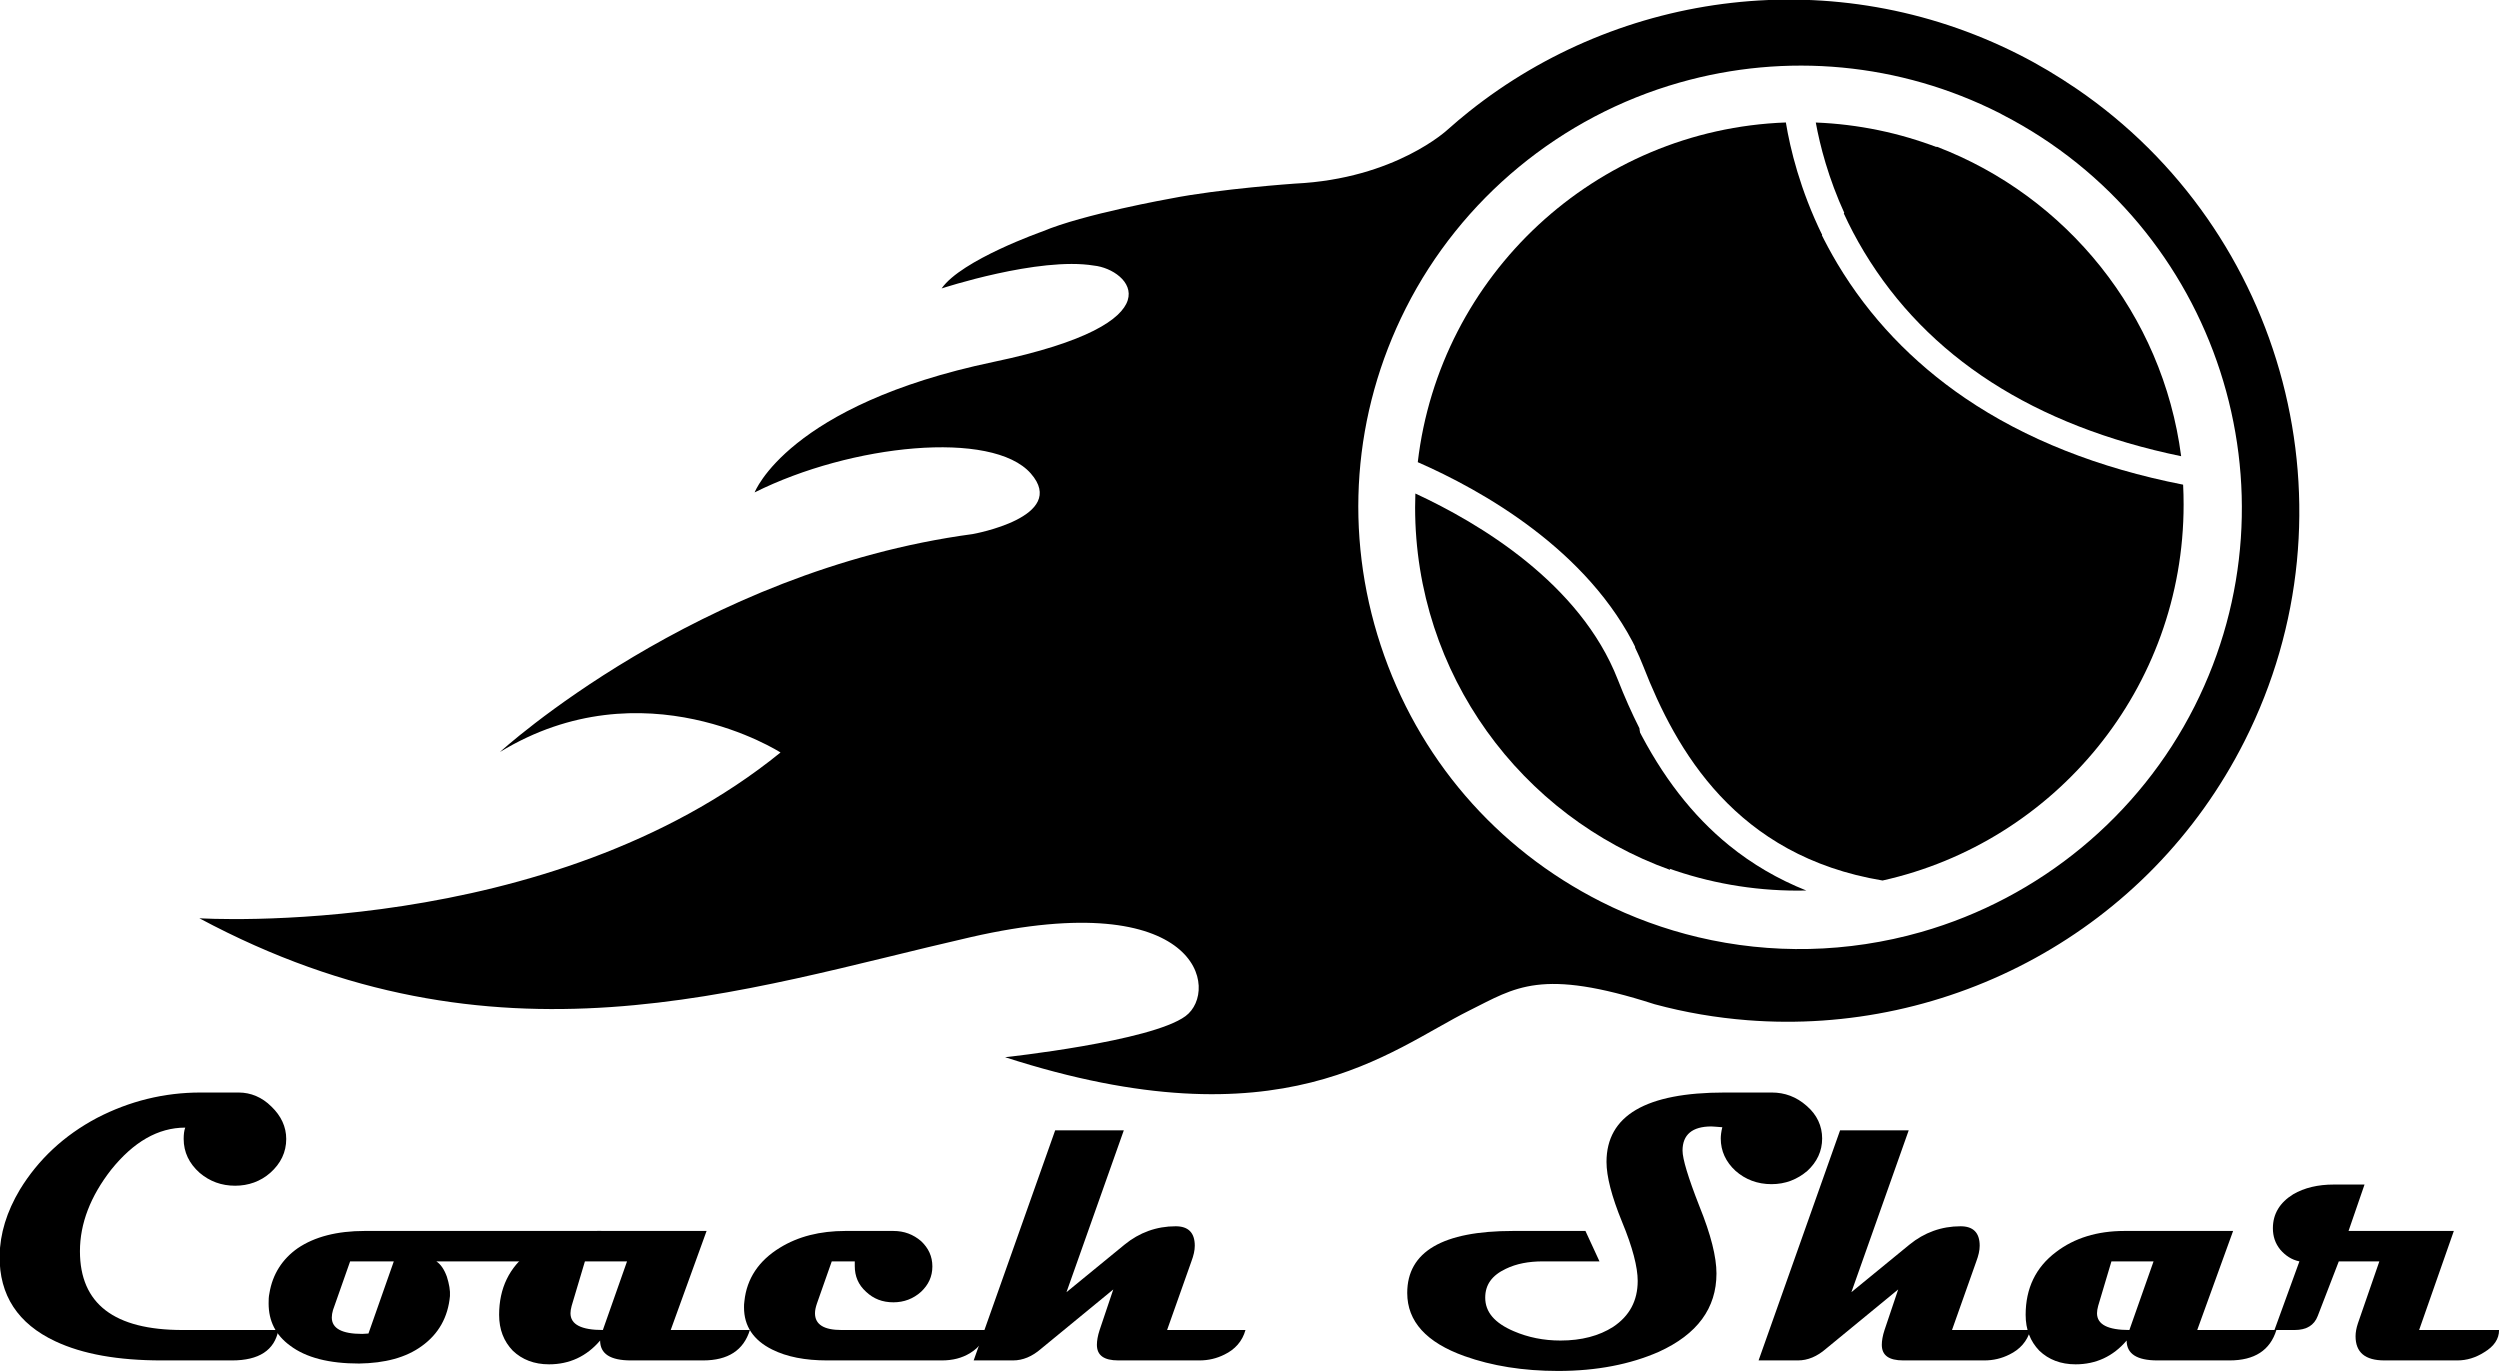 <?xml version="1.0" encoding="UTF-8"?>
<!DOCTYPE svg  PUBLIC '-//W3C//DTD SVG 1.1//EN'  'http://www.w3.org/Graphics/SVG/1.1/DTD/svg11.dtd'>
<svg fill="current" clip-rule="evenodd" fill-rule="evenodd" stroke-linejoin="round" stroke-miterlimit="2" version="1.1" viewBox="0 0 8298 4554" xml:space="preserve" xmlns="http://www.w3.org/2000/svg">
    <g transform="translate(-17.841 -5.913)">
        <g transform="matrix(4.167 0 0 4.167 0 -1530)">
            <g transform="matrix(2.987 0 0 2.987 -1987.4 -1818.6)">
                <path d="m1152.7 794.89c-5.9-12.092-8.52-22.941-9.68-29.996-50.9 1.874-92.34 40.789-98.16 90.591 16.88 7.392 45.53 23.327 58.49 50.277 1.43-43.515 20.08-82.669 49.35-110.87z"  fill-rule="nonzero"/>
            </g>
            <g transform="matrix(2.987 0 0 2.987 -1987.4 -1818.6)">
                <path d="m1151 764.91c1.1 6.05 3.32 14.778 7.76 24.462 7.66-6.675 15.97-12.634 24.8-17.783-10.18-3.892-21.12-6.23-32.56-6.679z"  fill-rule="nonzero"/>
            </g>
            <g transform="matrix(2.987 0 0 2.987 -1987.4 -1818.6)">
                <path d="m1098.2 913.47c-10.02-25.717-36.97-41.747-53.98-49.627-0.04 1.225-0.07 2.452-0.07 3.687 0 44.553 28.37 82.467 68.03 96.692-4.18-12.009-6.98-24.662-8.21-37.773-2.05-4.059-3.97-8.374-5.77-12.979z"  fill-rule="nonzero"/>
            </g>
            <g transform="matrix(2.987 0 0 2.987 -1988.9 -1820.8)">
                <path d="m1169.3 967.78c45.95-10.229 80.29-51.225 80.29-100.25 0-1.781-0.04-3.552-0.13-5.312-22.55-4.416-42.08-12.156-58.12-23.066-14.13-9.609-25.59-21.664-34.06-35.829-1.7-2.854-3.21-5.672-4.56-8.427-29.27 28.203-47.92 67.357-49.35 110.87 0.76 1.587 1.48 3.206 2.13 4.87 8.75 22.457 24.64 50.618 63.8 57.141z"  fill-rule="nonzero"/>
            </g>
            <g transform="matrix(2.987 0 0 2.987 -1988.2 -1819.3)">
                <path d="m1248.7 854.13c-4.94-37.912-30.56-69.306-65.17-82.54-8.83 5.149-17.14 11.108-24.8 17.783 1.53 3.338 3.32 6.787 5.43 10.282 16.92 28.066 45.34 46.365 84.54 54.475z"  fill-rule="nonzero"/>
            </g>
            <g transform="matrix(2.987 0 0 2.987 -1989.6 -1820.1)">
                <path d="m1149.2 970.21c-7.53-3.014-14.41-7.017-20.59-12.039-9.76-7.93-17.86-18.387-24.58-31.723 1.23 13.111 4.03 25.764 8.21 37.773 10.83 3.887 22.5 6.018 34.68 6.018 0.76 0 1.52-0.012 2.28-0.029z"  fill-rule="nonzero"/>
            </g>
            <g transform="matrix(2.987 0 0 2.987 -1987.4 -1818.6)">
                <path d="m1252 920.62c-14.75 29.223-41.33 51.152-72.91 60.16-19.6 5.592-40.03 5.993-59.47 1.378-8.89-2.111-17.57-5.268-25.88-9.461-28.04-14.158-48.91-38.436-58.76-68.361-9.85-29.924-7.47-61.85 6.69-89.897 14.75-29.224 41.32-51.152 72.91-60.16 28.57-8.149 58.88-5.279 85.35 8.082 0.3 0.154 0.59 0.326 0.89 0.482 57.32 29.555 80.3 100.09 51.18 157.78zm-31.54-164.77c-4.87-3.319-9.98-6.389-15.38-9.116-49.03-24.751-106.08-16.963-146.47 15.194l0.02-0.03s-0.01 0.017-0.03 0.034c-1.94 1.545-3.84 3.152-5.7 4.809 0 0-13.94 13.163-40.72 14.452-0.01 1e-3 -0.02 0-0.03 1e-3 0 0-20.046 1.383-33.181 3.985h-3e-3s-23.332 4.163-34.174 8.77l3e-3 -2e-3s-21.597 7.577-26.91 15.207c0 0 25.929-8.515 40.606-6.098 9.504 0.978 23.451 15.17-26.71 25.68-54.891 11.502-63.758 34.807-63.758 34.807 25.818-12.904 63.384-16.694 73.624-5.073 10.24 11.623-15.467 16.185-15.467 16.185-73.368 9.847-126.08 58.123-126.08 58.123 38.339-23.401 74.827 0.124 74.827 0.124-61.86 50.193-154.98 44.206-154.98 44.206 79.291 42.485 144.62 18.999 205.73 5.031 61.112-13.969 66.406 14.3 57.255 21.064-9.151 6.77-48.121 10.96-48.121 10.96 73.991 23.9 102.36-1.79 123.86-12.48 12.3-6.11 18.95-11.426 49.34-1.65 8.19 2.22 16.47 3.61 24.75 4.26 53.55 4.22 106.92-23.593 132.58-74.428 31.15-61.702 10.77-136.1-44.88-174.02z"  fill-rule="nonzero"/>
            </g>
        </g>
        <g transform="matrix(2.987 0 0 2.987 -7417 -11005)">
            <g transform="matrix(433.33 0 0 433.33 2470 5198)">
                <path d="m0.778-0.568c0 0.034-0.014 0.063-0.041 0.087-0.025 0.022-0.056 0.033-0.09 0.033-0.035 0-0.065-0.011-0.091-0.033-0.027-0.024-0.041-0.053-0.041-0.087 0-0.011 1e-3 -0.021 4e-3 -0.029-0.07 0-0.133 0.037-0.19 0.108-0.053 0.068-0.08 0.138-0.08 0.209 0 0.135 0.088 0.202 0.263 0.202h0.246c-0.01 0.052-0.05 0.078-0.119 0.078h-0.18c-0.112-0-0.203-0.016-0.273-0.049-0.096-0.045-0.144-0.118-0.143-0.219 1e-3 -0.057 0.018-0.113 0.052-0.17 0.047-0.077 0.113-0.139 0.198-0.184 0.083-0.043 0.172-0.065 0.265-0.065h0.098c0.031 0 0.06 0.012 0.084 0.036 0.025 0.024 0.038 0.052 0.038 0.083z"  fill-rule="nonzero"/>
            </g>
            <g transform="matrix(433.33 0 0 433.33 2797.1 5198)">
                <path d="m0.831-0.332c-0.013 0.052-0.052 0.078-0.117 0.078h-0.306c0.011 7e-3 0.02 0.02 0.027 0.039 6e-3 0.019 9e-3 0.036 8e-3 0.05-5e-3 0.054-0.029 0.097-0.072 0.128-0.041 0.03-0.095 0.044-0.161 0.045-0.077 0-0.136-0.015-0.177-0.046-0.037-0.027-0.055-0.063-0.055-0.108 0-8e-3 0-0.017 2e-3 -0.026 8e-3 -0.049 0.033-0.088 0.073-0.116 0.043-0.029 0.1-0.044 0.172-0.044h0.606zm-0.532 0.078h-0.112l-0.044 0.125c-2e-3 7e-3 -3e-3 0.013-3e-3 0.019 0 0.028 0.026 0.042 0.078 0.042 6e-3 0 0.011-1e-3 0.016-1e-3l0.065-0.185z"  fill-rule="nonzero"/>
            </g>
            <g transform="matrix(433.33 0 0 433.33 3048.9 5198)">
                <path d="m0.631-0.078c-0.016 0.052-0.056 0.078-0.12 0.078h-0.185c-0.053-0-0.079-0.017-0.079-0.051-0.035 0.041-0.079 0.061-0.131 0.061-0.038 0-0.069-0.012-0.093-0.035-0.023-0.024-0.035-0.054-0.035-0.092 0-0.068 0.026-0.122 0.078-0.161 0.047-0.036 0.106-0.054 0.175-0.054h0.279l-0.092 0.254h0.203zm-0.315-0.176h-0.108l-0.034 0.114c-2e-3 7e-3 -3e-3 0.014-3e-3 0.019 0 0.029 0.028 0.043 0.083 0.043l0.062-0.176z"  fill-rule="nonzero"/>
            </g>
            <g transform="matrix(433.33 0 0 433.33 3321.9 5198)">
                <path d="m0.611-0.078c-7e-3 0.025-0.022 0.045-0.045 0.059-0.021 0.013-0.045 0.019-0.073 0.019h-0.294c-0.056-0-0.103-9e-3 -0.141-0.028-0.048-0.024-0.072-0.06-0.072-0.108 0-5e-3 0-0.01 1e-3 -0.016 6e-3 -0.058 0.037-0.104 0.091-0.137 0.047-0.029 0.103-0.043 0.168-0.043h0.123c0.028 0 0.051 9e-3 0.071 0.026 0.019 0.018 0.029 0.039 0.029 0.065s-0.01 0.047-0.029 0.065c-0.02 0.018-0.044 0.027-0.071 0.027-0.028 0-0.051-9e-3 -0.07-0.027-0.02-0.018-0.029-0.04-0.029-0.066v-0.012h-0.059l-0.038 0.108c-3e-3 9e-3 -5e-3 0.017-5e-3 0.025 0 0.029 0.023 0.043 0.068 0.043h0.375z"  fill-rule="nonzero"/>
            </g>
            <g transform="matrix(433.33 0 0 433.33 3583.6 5198)">
                <path d="m0.668-0.078c-8e-3 0.029-0.027 0.05-0.054 0.063-0.02 0.01-0.041 0.015-0.064 0.015h-0.208c-0.037-0-0.055-0.013-0.055-0.04 0-0.01 2e-3 -0.023 7e-3 -0.038l0.035-0.104-0.185 0.152c-0.023 0.02-0.047 0.03-0.072 0.03h-0.101l0.209-0.59h0.176l-0.147 0.415 0.149-0.122c0.038-0.031 0.082-0.047 0.131-0.047 0.032 0 0.049 0.016 0.049 0.05 0 0.012-3e-3 0.025-9e-3 0.041l-0.062 0.175h0.201z"  fill-rule="nonzero"/>
            </g>
            <g transform="matrix(433.33 0 0 433.33 4038.5 5198)">
                <path d="m1.097-0.569c0 0.032-0.013 0.06-0.038 0.083-0.026 0.022-0.056 0.034-0.092 0.034s-0.067-0.012-0.092-0.034c-0.025-0.023-0.038-0.051-0.038-0.083 0-7e-3 1e-3 -0.017 4e-3 -0.029-0.015-1e-3 -0.024-2e-3 -0.028-2e-3 -0.049 0-0.074 0.021-0.074 0.062 0 0.021 0.014 0.068 0.043 0.142 0.03 0.074 0.044 0.131 0.044 0.173 0 0.089-0.049 0.156-0.148 0.201-0.073 0.032-0.159 0.049-0.258 0.049-0.09 0-0.17-0.013-0.24-0.038-0.098-0.035-0.147-0.089-0.147-0.162 0-0.106 0.091-0.159 0.271-0.159h0.186l0.036 0.078h-0.145c-0.037 0-0.068 6e-3 -0.095 0.019-0.036 0.017-0.053 0.041-0.053 0.074 0 0.037 0.024 0.065 0.073 0.086 0.037 0.016 0.077 0.024 0.12 0.024 0.054 0 0.099-0.012 0.135-0.035 0.042-0.028 0.063-0.067 0.063-0.118 0-0.035-0.013-0.086-0.04-0.151-0.027-0.066-0.04-0.117-0.04-0.154 0-0.119 0.101-0.178 0.303-0.178h0.121c0.033 0 0.063 0.011 0.089 0.034 0.027 0.023 0.04 0.052 0.04 0.084z"  fill-rule="nonzero"/>
            </g>
            <g transform="matrix(433.33 0 0 433.33 4455.8 5198)">
                <path d="m0.668-0.078c-8e-3 0.029-0.027 0.05-0.054 0.063-0.02 0.01-0.041 0.015-0.064 0.015h-0.208c-0.037-0-0.055-0.013-0.055-0.04 0-0.01 2e-3 -0.023 7e-3 -0.038l0.035-0.104-0.185 0.152c-0.023 0.02-0.047 0.03-0.072 0.03h-0.101l0.209-0.59h0.176l-0.147 0.415 0.149-0.122c0.038-0.031 0.082-0.047 0.131-0.047 0.032 0 0.049 0.016 0.049 0.05 0 0.012-3e-3 0.025-9e-3 0.041l-0.062 0.175h0.201z"  fill-rule="nonzero"/>
            </g>
            <g transform="matrix(433.33 0 0 433.33 4745.2 5198)">
                <path d="m0.631-0.078c-0.016 0.052-0.056 0.078-0.12 0.078h-0.185c-0.053-0-0.079-0.017-0.079-0.051-0.035 0.041-0.079 0.061-0.131 0.061-0.038 0-0.069-0.012-0.093-0.035-0.023-0.024-0.035-0.054-0.035-0.092 0-0.068 0.026-0.122 0.078-0.161 0.047-0.036 0.106-0.054 0.175-0.054h0.279l-0.092 0.254h0.203zm-0.315-0.176h-0.108l-0.034 0.114c-2e-3 7e-3 -3e-3 0.014-3e-3 0.019 0 0.029 0.028 0.043 0.083 0.043l0.062-0.176z"  fill-rule="nonzero"/>
            </g>
            <g transform="matrix(433.33 0 0 433.33 5018.2 5198)">
                <path d="m0.572-0.078c0 0.023-0.013 0.042-0.038 0.057-0.022 0.014-0.045 0.021-0.069 0.021h-0.187c-0.05-0-0.074-0.021-0.074-0.062 0-0.01 2e-3 -0.021 6e-3 -0.033l0.055-0.159h-0.104l-0.054 0.14c-9e-3 0.024-0.029 0.036-0.059 0.036h-0.052l0.064-0.176c-0.02-4e-3 -0.036-0.015-0.049-0.03-0.013-0.016-0.019-0.034-0.019-0.055 0-0.037 0.018-0.066 0.052-0.087 0.029-0.017 0.064-0.025 0.104-0.025h0.079l-0.041 0.119h0.27l-0.089 0.254h0.205z"  fill-rule="nonzero"/>
            </g>
        </g>
    </g>
</svg>



<!-- <?xml version="1.0" encoding="UTF-8" standalone="no"?>
<!DOCTYPE svg PUBLIC "-//W3C//DTD SVG 1.1//EN" "http://www.w3.org/Graphics/SVG/1.1/DTD/svg11.dtd">
<svg width="100%" height="100%" viewBox="0 0 8298 4554" version="1.1" xmlns="http://www.w3.org/2000/svg" xmlns:xlink="http://www.w3.org/1999/xlink" xml:space="preserve" xmlns:serif="http://www.serif.com/" style="fill-rule:evenodd;clip-rule:evenodd;stroke-linejoin:round;stroke-miterlimit:2;">
    <g transform="matrix(1,0,0,1,-17.8412,-5.91263)">
        <g id="Logo" transform="matrix(4.16667,0,0,4.16667,0,-1530)">
            <g transform="matrix(2.98753,0,0,2.98753,-1987.45,-1818.63)">
                <path d="M1152.7,794.893C1146.8,782.801 1144.18,771.952 1143.02,764.897C1092.12,766.771 1050.68,805.686 1044.86,855.488C1061.74,862.88 1090.39,878.815 1103.35,905.765C1104.78,862.25 1123.43,823.096 1152.7,794.893Z" style="fill:white;fill-rule:nonzero;"/>
            </g>
            <g transform="matrix(2.98753,0,0,2.98753,-1987.45,-1818.63)">
                <path d="M1150.97,764.907C1152.07,770.957 1154.29,779.685 1158.73,789.369C1166.39,782.694 1174.7,776.735 1183.53,771.586C1173.35,767.694 1162.41,765.356 1150.97,764.907Z" style="fill:white;fill-rule:nonzero;"/>
            </g>
            <g transform="matrix(2.98753,0,0,2.98753,-1987.45,-1818.63)">
                <path d="M1098.21,913.467C1088.19,887.75 1061.24,871.72 1044.23,863.84C1044.19,865.065 1044.16,866.292 1044.16,867.527C1044.16,912.08 1072.53,949.994 1112.19,964.219C1108.01,952.21 1105.21,939.557 1103.98,926.446C1101.93,922.387 1100.01,918.072 1098.21,913.467Z" style="fill:white;fill-rule:nonzero;"/>
            </g>
            <g transform="matrix(2.98753,0,0,2.98753,-1988.88,-1820.78)">
                <path d="M1169.28,967.776C1215.23,957.547 1249.57,916.551 1249.57,867.527C1249.57,865.746 1249.53,863.975 1249.44,862.215C1226.89,857.799 1207.36,850.059 1191.32,839.149C1177.19,829.54 1165.73,817.485 1157.26,803.32C1155.56,800.466 1154.05,797.648 1152.7,794.893C1123.43,823.096 1104.78,862.25 1103.35,905.765C1104.11,907.352 1104.83,908.971 1105.48,910.635C1114.23,933.092 1130.12,961.253 1169.28,967.776Z" style="fill:white;fill-rule:nonzero;"/>
            </g>
            <g transform="matrix(2.98753,0,0,2.98753,-1988.17,-1819.34)">
                <path d="M1248.7,854.126C1243.76,816.214 1218.14,784.82 1183.53,771.586C1174.7,776.735 1166.39,782.694 1158.73,789.369C1160.26,792.707 1162.05,796.156 1164.16,799.651C1181.08,827.717 1209.5,846.016 1248.7,854.126Z" style="fill:white;fill-rule:nonzero;"/>
            </g>
            <g transform="matrix(2.98753,0,0,2.98753,-1989.6,-1820.06)">
                <path d="M1149.15,970.208C1141.62,967.194 1134.74,963.191 1128.56,958.169C1118.8,950.239 1110.7,939.782 1103.98,926.446C1105.21,939.557 1108.01,952.21 1112.19,964.219C1123.02,968.106 1134.69,970.237 1146.87,970.237C1147.63,970.237 1148.39,970.225 1149.15,970.208Z" style="fill:white;fill-rule:nonzero;"/>
            </g>
            <g transform="matrix(2.98753,0,0,2.98753,-1987.45,-1818.63)">
                <path d="M1252.05,920.618C1237.3,949.841 1210.72,971.77 1179.14,980.778C1159.54,986.37 1139.11,986.771 1119.67,982.156C1110.78,980.045 1102.1,976.888 1093.79,972.695C1065.75,958.537 1044.88,934.259 1035.03,904.334C1025.18,874.41 1027.56,842.484 1041.72,814.437C1056.47,785.213 1083.04,763.285 1114.63,754.277C1143.2,746.128 1173.51,748.998 1199.98,762.359C1200.28,762.513 1200.57,762.685 1200.87,762.841C1258.19,792.396 1281.17,862.933 1252.05,920.618ZM1220.51,755.847C1215.64,752.528 1210.53,749.458 1205.13,746.731C1156.1,721.98 1099.05,729.768 1058.66,761.925L1058.68,761.895C1058.68,761.895 1058.67,761.912 1058.65,761.929C1056.71,763.474 1054.81,765.081 1052.95,766.738C1052.95,766.738 1039.01,779.901 1012.23,781.19C1012.22,781.191 1012.21,781.19 1012.2,781.191C1012.2,781.191 992.154,782.574 979.019,785.176L979.016,785.176C979.016,785.176 955.684,789.339 944.842,793.946L944.845,793.944C944.845,793.944 923.248,801.521 917.935,809.151C917.935,809.151 943.864,800.636 958.541,803.053C968.045,804.031 981.992,818.223 931.831,828.733C876.94,840.235 868.073,863.54 868.073,863.54C893.891,850.636 931.457,846.846 941.697,858.467C951.937,870.09 926.23,874.652 926.23,874.652C852.862,884.499 800.151,932.775 800.151,932.775C838.49,909.374 874.978,932.899 874.978,932.899C813.118,983.092 719.998,977.105 719.998,977.105C799.289,1019.59 864.613,996.104 925.725,982.136C986.837,968.167 992.131,996.436 982.98,1003.2C973.829,1009.97 934.859,1014.16 934.859,1014.16C1008.85,1038.06 1037.22,1012.37 1058.72,1001.68C1071.02,995.57 1077.67,990.254 1108.06,1000.03C1116.25,1002.25 1124.53,1003.64 1132.81,1004.29C1186.36,1008.51 1239.73,980.697 1265.39,929.862C1296.54,868.16 1276.16,793.765 1220.51,755.847Z" style="fill:white;fill-rule:nonzero;"/>
            </g>
        </g>
        <g transform="matrix(2.98753,0,0,2.98753,-7416.96,-11004.7)">
            <g transform="matrix(433.333,0,0,433.333,2470,5198)">
                <path d="M0.778,-0.568C0.778,-0.534 0.764,-0.505 0.737,-0.481C0.712,-0.459 0.681,-0.448 0.647,-0.448C0.612,-0.448 0.582,-0.459 0.556,-0.481C0.529,-0.505 0.515,-0.534 0.515,-0.568C0.515,-0.579 0.516,-0.589 0.519,-0.597C0.449,-0.597 0.386,-0.56 0.329,-0.489C0.276,-0.421 0.249,-0.351 0.249,-0.28C0.249,-0.145 0.337,-0.078 0.512,-0.078L0.758,-0.078C0.748,-0.026 0.708,-0 0.639,-0L0.459,-0C0.347,-0 0.256,-0.016 0.186,-0.049C0.09,-0.094 0.042,-0.167 0.043,-0.268C0.044,-0.325 0.061,-0.381 0.095,-0.438C0.142,-0.515 0.208,-0.577 0.293,-0.622C0.376,-0.665 0.465,-0.687 0.558,-0.687L0.656,-0.687C0.687,-0.687 0.716,-0.675 0.74,-0.651C0.765,-0.627 0.778,-0.599 0.778,-0.568Z" style="fill:white;fill-rule:nonzero;"/>
            </g>
            <g transform="matrix(433.333,0,0,433.333,2797.12,5198)">
                <path d="M0.831,-0.332C0.818,-0.28 0.779,-0.254 0.714,-0.254L0.408,-0.254C0.419,-0.247 0.428,-0.234 0.435,-0.215C0.441,-0.196 0.444,-0.179 0.443,-0.165C0.438,-0.111 0.414,-0.068 0.371,-0.037C0.33,-0.007 0.276,0.007 0.21,0.008C0.133,0.008 0.074,-0.007 0.033,-0.038C-0.004,-0.065 -0.022,-0.101 -0.022,-0.146C-0.022,-0.154 -0.022,-0.163 -0.02,-0.172C-0.012,-0.221 0.013,-0.26 0.053,-0.288C0.096,-0.317 0.153,-0.332 0.225,-0.332L0.831,-0.332ZM0.299,-0.254L0.187,-0.254L0.143,-0.129C0.141,-0.122 0.14,-0.116 0.14,-0.11C0.14,-0.082 0.166,-0.068 0.218,-0.068C0.224,-0.068 0.229,-0.069 0.234,-0.069L0.299,-0.254Z" style="fill:white;fill-rule:nonzero;"/>
            </g>
            <g transform="matrix(433.333,0,0,433.333,3048.91,5198)">
                <path d="M0.631,-0.078C0.615,-0.026 0.575,-0 0.511,-0L0.326,-0C0.273,-0 0.247,-0.017 0.247,-0.051C0.212,-0.01 0.168,0.01 0.116,0.01C0.078,0.01 0.047,-0.002 0.023,-0.025C-0,-0.049 -0.012,-0.079 -0.012,-0.117C-0.012,-0.185 0.014,-0.239 0.066,-0.278C0.113,-0.314 0.172,-0.332 0.241,-0.332L0.52,-0.332L0.428,-0.078L0.631,-0.078ZM0.316,-0.254L0.208,-0.254L0.174,-0.14C0.172,-0.133 0.171,-0.126 0.171,-0.121C0.171,-0.092 0.199,-0.078 0.254,-0.078L0.316,-0.254Z" style="fill:white;fill-rule:nonzero;"/>
            </g>
            <g transform="matrix(433.333,0,0,433.333,3321.86,5198)">
                <path d="M0.611,-0.078C0.604,-0.053 0.589,-0.033 0.566,-0.019C0.545,-0.006 0.521,-0 0.493,-0L0.199,-0C0.143,-0 0.096,-0.009 0.058,-0.028C0.01,-0.052 -0.014,-0.088 -0.014,-0.136C-0.014,-0.141 -0.014,-0.146 -0.013,-0.152C-0.007,-0.21 0.024,-0.256 0.078,-0.289C0.125,-0.318 0.181,-0.332 0.246,-0.332L0.369,-0.332C0.397,-0.332 0.42,-0.323 0.44,-0.306C0.459,-0.288 0.469,-0.267 0.469,-0.241C0.469,-0.215 0.459,-0.194 0.44,-0.176C0.42,-0.158 0.396,-0.149 0.369,-0.149C0.341,-0.149 0.318,-0.158 0.299,-0.176C0.279,-0.194 0.27,-0.216 0.27,-0.242L0.27,-0.254L0.211,-0.254L0.173,-0.146C0.17,-0.137 0.168,-0.129 0.168,-0.121C0.168,-0.092 0.191,-0.078 0.236,-0.078L0.611,-0.078Z" style="fill:white;fill-rule:nonzero;"/>
            </g>
            <g transform="matrix(433.333,0,0,433.333,3583.59,5198)">
                <path d="M0.668,-0.078C0.66,-0.049 0.641,-0.028 0.614,-0.015C0.594,-0.005 0.573,-0 0.55,-0L0.342,-0C0.305,-0 0.287,-0.013 0.287,-0.04C0.287,-0.05 0.289,-0.063 0.294,-0.078L0.329,-0.182L0.144,-0.03C0.121,-0.01 0.097,-0 0.072,-0L-0.029,-0L0.18,-0.59L0.356,-0.59L0.209,-0.175L0.358,-0.297C0.396,-0.328 0.44,-0.344 0.489,-0.344C0.521,-0.344 0.538,-0.328 0.538,-0.294C0.538,-0.282 0.535,-0.269 0.529,-0.253L0.467,-0.078L0.668,-0.078Z" style="fill:white;fill-rule:nonzero;"/>
            </g>
            <g transform="matrix(433.333,0,0,433.333,4038.51,5198)">
                <path d="M1.097,-0.569C1.097,-0.537 1.084,-0.509 1.059,-0.486C1.033,-0.464 1.003,-0.452 0.967,-0.452C0.931,-0.452 0.9,-0.464 0.875,-0.486C0.85,-0.509 0.837,-0.537 0.837,-0.569C0.837,-0.576 0.838,-0.586 0.841,-0.598C0.826,-0.599 0.817,-0.6 0.813,-0.6C0.764,-0.6 0.739,-0.579 0.739,-0.538C0.739,-0.517 0.753,-0.47 0.782,-0.396C0.812,-0.322 0.826,-0.265 0.826,-0.223C0.826,-0.134 0.777,-0.067 0.678,-0.022C0.605,0.01 0.519,0.027 0.42,0.027C0.33,0.027 0.25,0.014 0.18,-0.011C0.082,-0.046 0.033,-0.1 0.033,-0.173C0.033,-0.279 0.124,-0.332 0.304,-0.332L0.49,-0.332L0.526,-0.254L0.381,-0.254C0.344,-0.254 0.313,-0.248 0.286,-0.235C0.25,-0.218 0.233,-0.194 0.233,-0.161C0.233,-0.124 0.257,-0.096 0.306,-0.075C0.343,-0.059 0.383,-0.051 0.426,-0.051C0.48,-0.051 0.525,-0.063 0.561,-0.086C0.603,-0.114 0.624,-0.153 0.624,-0.204C0.624,-0.239 0.611,-0.29 0.584,-0.355C0.557,-0.421 0.544,-0.472 0.544,-0.509C0.544,-0.628 0.645,-0.687 0.847,-0.687L0.968,-0.687C1.001,-0.687 1.031,-0.676 1.057,-0.653C1.084,-0.63 1.097,-0.601 1.097,-0.569Z" style="fill:white;fill-rule:nonzero;"/>
            </g>
            <g transform="matrix(433.333,0,0,433.333,4455.76,5198)">
                <path d="M0.668,-0.078C0.66,-0.049 0.641,-0.028 0.614,-0.015C0.594,-0.005 0.573,-0 0.55,-0L0.342,-0C0.305,-0 0.287,-0.013 0.287,-0.04C0.287,-0.05 0.289,-0.063 0.294,-0.078L0.329,-0.182L0.144,-0.03C0.121,-0.01 0.097,-0 0.072,-0L-0.029,-0L0.18,-0.59L0.356,-0.59L0.209,-0.175L0.358,-0.297C0.396,-0.328 0.44,-0.344 0.489,-0.344C0.521,-0.344 0.538,-0.328 0.538,-0.294C0.538,-0.282 0.535,-0.269 0.529,-0.253L0.467,-0.078L0.668,-0.078Z" style="fill:white;fill-rule:nonzero;"/>
            </g>
            <g transform="matrix(433.333,0,0,433.333,4745.21,5198)">
                <path d="M0.631,-0.078C0.615,-0.026 0.575,-0 0.511,-0L0.326,-0C0.273,-0 0.247,-0.017 0.247,-0.051C0.212,-0.01 0.168,0.01 0.116,0.01C0.078,0.01 0.047,-0.002 0.023,-0.025C-0,-0.049 -0.012,-0.079 -0.012,-0.117C-0.012,-0.185 0.014,-0.239 0.066,-0.278C0.113,-0.314 0.172,-0.332 0.241,-0.332L0.52,-0.332L0.428,-0.078L0.631,-0.078ZM0.316,-0.254L0.208,-0.254L0.174,-0.14C0.172,-0.133 0.171,-0.126 0.171,-0.121C0.171,-0.092 0.199,-0.078 0.254,-0.078L0.316,-0.254Z" style="fill:white;fill-rule:nonzero;"/>
            </g>
            <g transform="matrix(433.333,0,0,433.333,5018.16,5198)">
                <path d="M0.572,-0.078C0.572,-0.055 0.559,-0.036 0.534,-0.021C0.512,-0.007 0.489,-0 0.465,-0L0.278,-0C0.228,-0 0.204,-0.021 0.204,-0.062C0.204,-0.072 0.206,-0.083 0.21,-0.095L0.265,-0.254L0.161,-0.254L0.107,-0.114C0.098,-0.09 0.078,-0.078 0.048,-0.078L-0.004,-0.078L0.06,-0.254C0.04,-0.258 0.024,-0.269 0.011,-0.284C-0.002,-0.3 -0.008,-0.318 -0.008,-0.339C-0.008,-0.376 0.01,-0.405 0.044,-0.426C0.073,-0.443 0.108,-0.451 0.148,-0.451L0.227,-0.451L0.186,-0.332L0.456,-0.332L0.367,-0.078L0.572,-0.078Z" style="fill:white;fill-rule:nonzero;"/>
            </g>
        </g>
    </g>
</svg>
 -->